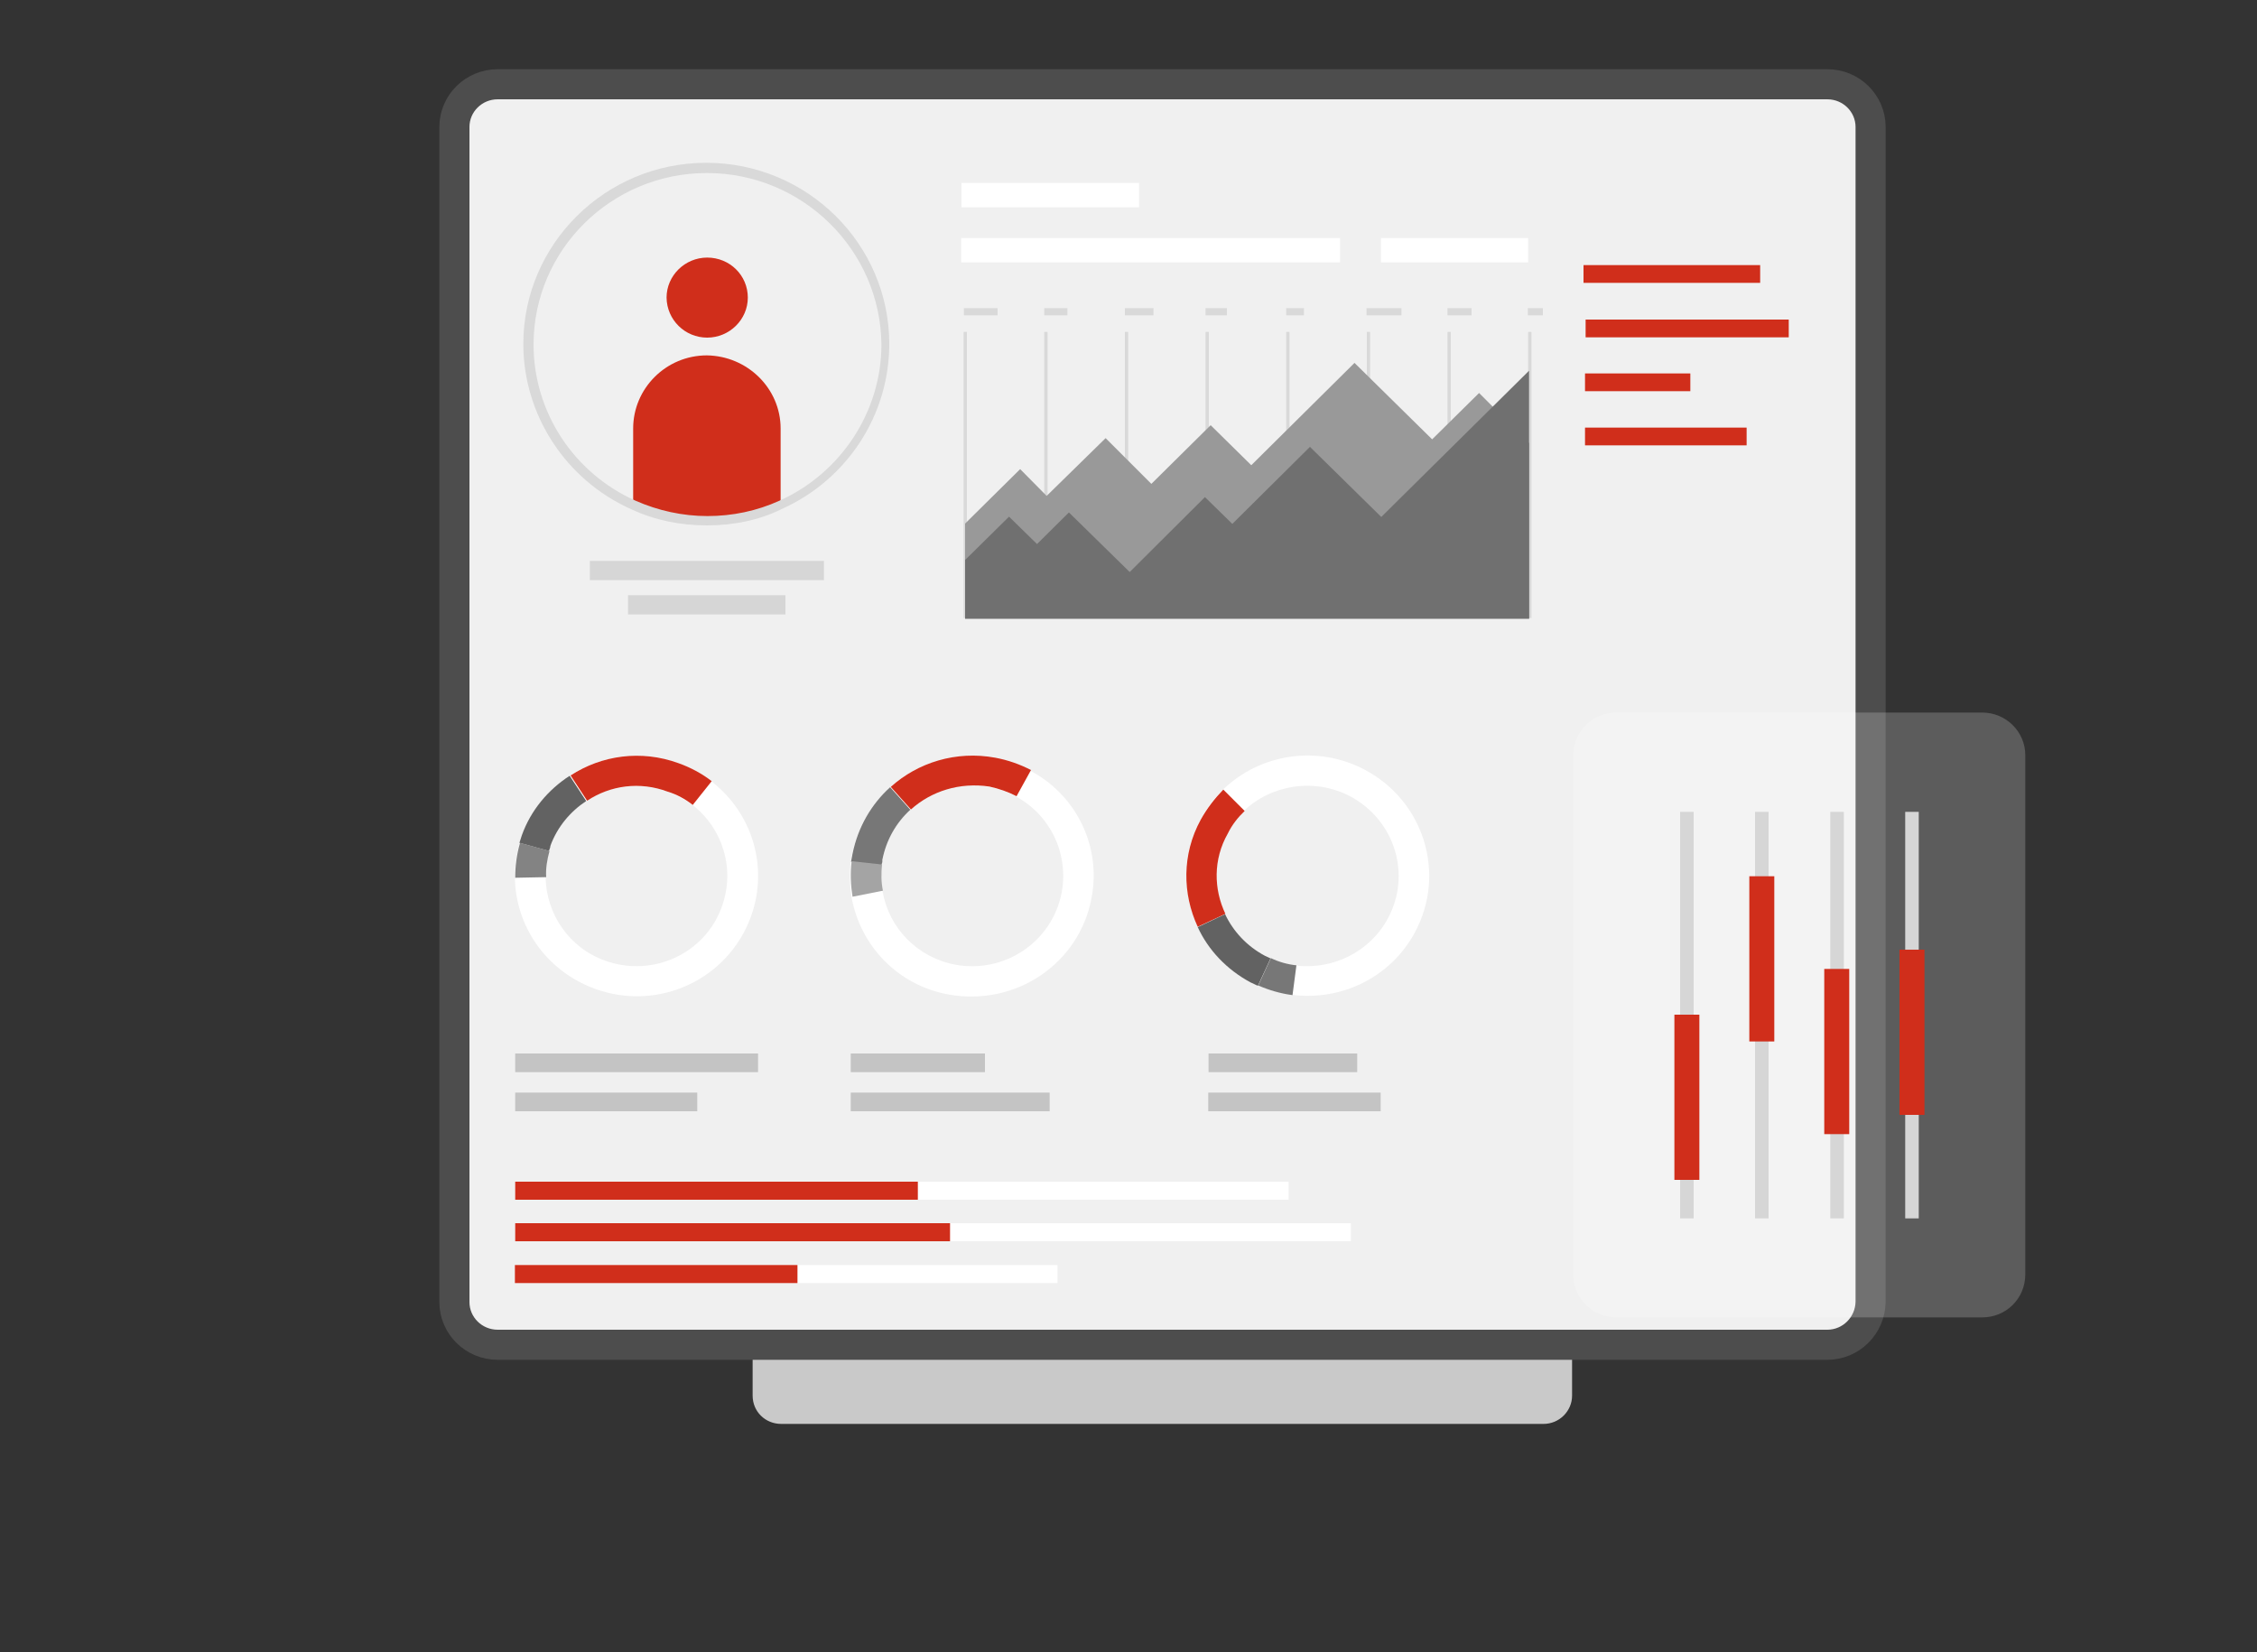 <?xml version="1.0" encoding="utf-8"?>
<!-- Generator: Adobe Illustrator 24.0.0, SVG Export Plug-In . SVG Version: 6.00 Build 0)  -->
<svg version="1.1" id="Layer_1" xmlns="http://www.w3.org/2000/svg" xmlns:xlink="http://www.w3.org/1999/xlink" x="0px" y="0px"
	 viewBox="0 0 750 549" style="enable-background:new 0 0 750 549;" xml:space="preserve">
<rect x="0" y="0" width="750" height="549" fill="#333333" stroke="none"/>
<style type="text/css">
	.st0{fill:#C9C9C9;}
	.st1{fill:#F0F0F0;stroke:#4D4D4D;stroke-width:10;}
	.st2{fill:#FFFFFF;}
	.st3{fill:#D02E1B;}
	.st4{fill:#626262;}
	.st5{fill:#838383;}
	.st6{fill:#777777;}
	.st7{fill:#A4A4A4;}
	.st8{fill:#C4C4C4;}
	.st9{fill:#D6D6D6;}
	.st10{fill:#D9D9D9;}
	.st11{fill:#999999;}
	.st12{fill:#707070;}
	.st13{opacity:0.2;fill:#FFFFFF;enable-background:new    ;}
	.st14{display:none;}
	.st15{display:inline;fill:#F8F8F8;}
	.st16{display:inline;fill:#707070;}
	.st17{display:inline;fill:#B6B6B6;}
	.st18{display:inline;fill:#2D3038;}
	.st19{display:inline;fill:#B9B9B9;}
	.st20{display:inline;fill:#353535;}
	.st21{display:inline;fill:#212121;}
	.st22{display:inline;fill:#2A2A2A;}
	.st23{display:inline;fill:#929292;}
	.st24{display:inline;fill:#7F7F7F;}
	.st25{display:inline;fill:#444444;}
	.st26{display:inline;fill:#565656;}
	.st27{display:inline;fill:#1E1E1E;}
	.st28{display:inline;fill:#D6D6D6;}
	.st29{display:inline;fill:#404040;}
	.st30{display:inline;fill:#C4C4C4;}
	.st31{display:inline;fill:#959595;}
	.st32{display:inline;fill:#ADADAD;}
</style>
<path class="st0" d="M512.9,473.2H259.6c-5.3,0-9.5-4.1-9.5-9.4v-29.1c0-5.2,4.2-9.4,9.5-9.4h253.3c5.3,0,9.5,4.1,9.5,9.4v29.1
	C522.4,468.9,518.2,473.2,512.9,473.2z"/>
<path class="st1" d="M607.2,446.9H165.4c-8,0-14.4-6.4-14.4-14.2V42.2c0-7.8,6.4-14.2,14.4-14.2h441.8c8,0,14.4,6.4,14.4,14.2v390.4
	C621.5,440.5,615.1,446.9,607.2,446.9z"/>
<path class="st2" d="M249.5,304.7c6.1-16.7,0.3-34.8-13.2-45.1c-3.2-2.5-6.9-4.6-11.1-6c-12.4-4.4-25.5-2.5-35.8,4.1
	c-7.1,4.6-12.8,11.4-15.9,19.8c-0.3,0.8-0.6,1.7-0.8,2.5c-1.1,3.8-1.6,7.8-1.6,11.6c0.2,16.2,10.4,31.1,26.6,37
	C218.8,336.3,241.9,325.5,249.5,304.7z M201.2,319.3c-12.2-4.3-19.7-15.7-19.9-27.8c0-2.9,0.3-5.9,1.1-8.7c0.2-0.6,0.3-1.3,0.6-1.9
	c2.4-6.4,6.6-11.4,11.9-14.9c7.7-4.9,17.5-6.4,26.8-3c3,1.1,5.8,2.7,8.3,4.4c10.1,7.8,14.4,21.3,9.9,33.8
	C234.4,316.9,216.9,324.9,201.2,319.3z"/>
<path class="st3" d="M195.1,266.1l-5.5-8.4c10.3-6.7,23.4-8.6,35.8-4.1c4,1.4,7.9,3.5,11.1,6l-6.3,7.9c-2.4-1.9-5.3-3.5-8.3-4.4
	C212.6,259.6,202.8,261,195.1,266.1z"/>
<path class="st4" d="M182.4,282.8l-9.8-2.7c0.3-0.8,0.5-1.7,0.8-2.5c3-8.4,8.8-15.2,15.9-19.8l5.5,8.4c-5.3,3.5-9.6,8.6-11.9,14.9
	C182.9,281.5,182.7,282.1,182.4,282.8z"/>
<path class="st5" d="M171.2,291.7c0-3.8,0.5-7.8,1.6-11.6l9.8,2.7c-0.8,2.9-1.3,5.9-1.1,8.7L171.2,291.7z"/>
<path class="st2" d="M362.7,298.5c3.4-17.5-5.3-34.5-20.4-42.4c-3.7-1.9-7.5-3.3-11.9-4.1c-13-2.4-25.7,1.6-34.7,9.7
	c-6.3,5.7-10.7,13.3-12.5,22.1c-0.2,1-0.3,1.7-0.5,2.7c-0.5,4-0.3,7.9,0.3,11.8c2.9,15.9,15.2,29.1,32.2,32.2
	C337.5,334.5,358.6,320.3,362.7,298.5z M317.5,320.6c-12.7-2.4-22.1-12.2-24.2-24.3c-0.5-2.9-0.6-5.7-0.3-8.7c0-0.6,0.2-1.3,0.3-2.1
	c1.3-6.7,4.7-12.4,9.3-16.7c6.7-6,16.2-9.1,26-7.3c3.2,0.6,6.3,1.7,9,3.2c11.2,6,17.6,18.7,15.2,31.9
	C349.7,312.9,333.9,323.6,317.5,320.6z"/>
<path class="st3" d="M302.7,269l-6.7-7.5c9-8.1,21.7-12.1,34.7-9.7c4.3,0.8,8.2,2.2,11.9,4.1l-4.8,8.7c-2.7-1.4-5.8-2.5-9-3.2
	C318.9,259.9,309.5,262.9,302.7,269z"/>
<path class="st6" d="M292.9,287.5l-10.1-1.1c0.2-1,0.3-1.7,0.5-2.7c1.8-8.9,6.3-16.5,12.5-22.1l6.7,7.5c-4.7,4.3-8,10-9.3,16.7
	C293.3,286.3,293.1,286.9,292.9,287.5z"/>
<path class="st7" d="M283.3,298c-0.6-3.8-0.8-7.8-0.3-11.8l10.1,1.1c-0.3,3-0.3,5.9,0.3,8.7L283.3,298z"/>
<path class="st2" d="M453.5,255.8c-15.9-8.4-34.8-5.2-47,6.5c-2.9,2.9-5.6,6.2-7.5,10c-6.3,11.4-6.1,24.6-1,35.6
	c3.5,7.6,9.6,14.1,17.6,18.4c0.8,0.5,1.6,0.8,2.4,1.1c3.7,1.6,7.5,2.7,11.4,3.2c16.2,2.1,32.7-5.7,40.8-20.8
	C480.6,290.4,473.3,266.3,453.5,255.8z M461.2,305.2c-6.1,11.3-18.4,17.1-30.6,15.7c-2.9-0.3-5.8-1.1-8.5-2.4
	c-0.6-0.3-1.3-0.6-1.8-1c-6.1-3.2-10.6-8.1-13.2-13.8c-3.9-8.3-3.9-18.1,0.6-26.7c1.6-2.9,3.5-5.4,5.6-7.5
	c9.1-8.7,23.4-11.1,35.3-4.9C463.5,272.5,469.1,290.6,461.2,305.2z"/>
<path class="st3" d="M407.2,303.7L398,308c-5.1-11-5.3-24.1,1-35.6c2.1-3.8,4.7-7.1,7.5-10l7.1,7.1c-2.2,2.1-4.2,4.6-5.6,7.5
	C403.1,285.6,403.3,295.5,407.2,303.7z"/>
<path class="st4" d="M422.2,318.5l-4.2,9.1c-0.8-0.3-1.6-0.8-2.4-1.1c-8-4.3-14.1-10.8-17.6-18.4l9.1-4.3
	c2.7,5.7,7.2,10.6,13.2,13.8C421,317.9,421.6,318.2,422.2,318.5z"/>
<path class="st6" d="M429.5,330.7c-3.9-0.5-7.7-1.6-11.4-3.2l4.2-9.1c2.7,1.3,5.6,2.1,8.5,2.4L429.5,330.7z"/>
<path class="st8" d="M251.9,350.1h-80.7v6.2h80.7V350.1z"/>
<path class="st8" d="M231.7,363.1h-60.5v6.2h60.5V363.1z"/>
<path class="st8" d="M327.3,350.1h-44.6v6.2h44.6V350.1z"/>
<path class="st8" d="M348.8,363.1h-66.1v6.2h66.1V363.1z"/>
<path class="st8" d="M451,350.1h-49.4v6.2H451V350.1z"/>
<path class="st8" d="M458.8,363.1h-57.3v6.2h57.3V363.1z"/>
<path class="st3" d="M584.9,88.1h-58.7V94h58.7V88.1z"/>
<path class="st3" d="M594.4,106.2h-67.5v5.9h67.5V106.2z"/>
<path class="st3" d="M561.7,124.1h-35v5.9h35V124.1z"/>
<path class="st3" d="M580.4,142.1h-53.7v5.9h53.7V142.1z"/>
<path class="st2" d="M428.2,392.7h-257v6h257V392.7z"/>
<path class="st2" d="M448.9,406.5H171.2v6h277.7L448.9,406.5L448.9,406.5z"/>
<path class="st2" d="M351.3,420.4H171.2v6h180.2v-6H351.3z"/>
<path class="st3" d="M305,392.7H171.2v6H305V392.7z"/>
<path class="st3" d="M315.7,406.5H171.2v6h144.5V406.5z"/>
<path class="st3" d="M265,420.4h-93.9v6H265V420.4z"/>
<path class="st9" d="M261,197.8h-52.3v6.4H261V197.8z"/>
<path class="st9" d="M273.9,186.4H196v6.4h77.8v-6.4H273.9z"/>
<path class="st3" d="M235,112.2c7.4,0,13.5-6,13.5-13.3c0-7.4-6-13.3-13.5-13.3c-7.4,0-13.5,6-13.5,13.3
	C221.6,106.3,227.6,112.2,235,112.2z"/>
<path class="st3" d="M259.4,142.4v25.4c-7.5,3.3-15.7,5.2-24.5,5.2c-8.7,0-17-1.9-24.5-5.2v-25.4c0-13.3,10.9-24.3,24.5-24.3
	C248.4,118.3,259.4,129.1,259.4,142.4z"/>
<path class="st2" d="M445.4,79.1h-126v8.1h125.9v-8.1H445.4z"/>
<path class="st2" d="M507.8,79.1h-48.9v8.1h48.9V79.1z"/>
<path class="st2" d="M378.5,60.8h-59v8.1h59V60.8z"/>
<path class="st10" d="M321.3,110.3h-1.1v95.1h1.1V110.3z"/>
<path class="st10" d="M348.1,110.3H347v95.1h1.1V110.3z"/>
<path class="st10" d="M374.9,110.3h-1.1v95.1h1.1V110.3z"/>
<path class="st10" d="M401.7,110.3h-1.1v95.1h1.1V110.3z"/>
<path class="st10" d="M428.5,110.3h-1.1v95.1h1.1V110.3z"/>
<path class="st10" d="M455.3,110.3h-1.1v95.1h1.1V110.3z"/>
<path class="st10" d="M482.1,110.3H481v95.1h1.1V110.3z"/>
<path class="st10" d="M508.9,110.3h-1.1v95.1h1.1V110.3z"/>
<path class="st11" d="M320.7,174l18.3-18.1l8.8,8.9l19.6-19.2l15.2,15.2l19.7-19.5l13.5,13.3l34.3-34l25.8,25.4l15.6-15.4l16.7,16.7
	v58.3H320.7V174z"/>
<path class="st12" d="M320.7,186.1l14.6-14.4l9.3,9.1l10.6-10.5l20.2,19.8l25-24.9l9.1,8.9l25.8-25.6l23.7,23.3l49.1-48.6v82.4
	H320.7V186.1z"/>
<path class="st10" d="M331.5,102.4h-11.2v2.4h11.2V102.4z"/>
<path class="st10" d="M354.7,102.4H347v2.4h7.7V102.4z"/>
<path class="st10" d="M383.3,102.4h-9.5v2.4h9.5V102.4z"/>
<path class="st10" d="M407.7,102.4h-7.1v2.4h7.1V102.4z"/>
<path class="st10" d="M433.3,102.4h-5.9v2.4h5.9V102.4z"/>
<path class="st10" d="M465.7,102.4h-11.6v2.4h11.6V102.4z"/>
<path class="st10" d="M489,102.4h-8v2.4h8V102.4z"/>
<path class="st10" d="M512.7,102.4h-5v2.4h5V102.4z"/>
<path class="st13" d="M658.7,437.8H537.1c-7.9,0-14.3-6.4-14.3-14.1V250.9c0-7.8,6.4-14.1,14.3-14.1h121.6c7.9,0,14.3,6.4,14.3,14.1
	v172.8C672.9,431.6,666.6,437.8,658.7,437.8z"/>
<path class="st9" d="M562.8,269.8h-4.5v135.1h4.5V269.8z"/>
<path class="st9" d="M587.7,269.8h-4.5v135.1h4.5V269.8z"/>
<path class="st9" d="M612.7,269.8h-4.5v135.1h4.5V269.8z"/>
<path class="st9" d="M637.6,269.8h-4.5v135.1h4.5V269.8z"/>
<path class="st3" d="M564.7,337.2h-8.3v54.9h8.3V337.2z"/>
<path class="st3" d="M589.6,291.2h-8.3v54.9h8.3V291.2z"/>
<path class="st3" d="M614.5,322h-8.3v54.9h8.3V322z"/>
<path class="st3" d="M639.5,315.6h-8.3v54.9h8.3V315.6z"/>
<path class="st10" d="M234.9,174.6c-8.8,0-17.3-1.7-25.2-5.4c-21.7-9.7-35.8-31.3-35.8-54.9c0-33.2,27.3-60.2,60.8-60.2
	s60.8,27,60.8,60.2c0,23.7-14,45.1-35.8,54.9C252.2,172.9,243.7,174.6,234.9,174.6z M234.9,57.5c-31.8,0-57.6,25.6-57.6,57
	c0,22.4,13.3,42.7,33.9,51.9c7.5,3.3,15.6,5.1,23.9,5.1c8.3,0,16.4-1.7,23.9-5.1c20.5-9.2,33.9-29.7,33.9-51.9
	C292.6,83,266.6,57.5,234.9,57.5z"/>
<g class="st14">
	<path class="st15" d="M40.1,523.3c0,14.3,158.8,25.7,354.6,25.7s354.6-11.4,354.6-25.7s-158.8-25.7-354.6-25.7
		S40.1,509.1,40.1,523.3z"/>
	<path class="st16" d="M71.1,298c0,0,11.2-25.2-1.8-23.2c0,0-4.5,3.7-9,11.1c-3.5,5.6-10.6,20.5-10.4,25.6c0.3,5.1,3.9,8.7,7.9,16.8
		c0,0,8.2,14.9,8.5,16.8l8.7-4.4c0,0-7.2-14.3-12.4-27L71.1,298z"/>
	<path class="st17" d="M5,373.8l172.8-29.1l-5-29.1L0,344.7L5,373.8z"/>
	<path class="st18" d="M177.3,341.1l9.2-1.5l-3.8-22.1l-9.2,1.5L177.3,341.1z"/>
	<path class="st19" d="M136.4,512.3h2.1c0,0-0.6-7.9,1.3-8.1c1.9,0,6.9,6.5,9.8,7.5c2.9,1,17.8,1.9,18-0.8c0-2.7-5.8-3.8-7.5-4.6
		c-1.8-0.8-10.6-9.2-12.2-10.3c-1.6-1-4.3-8.1-4.3-8.1l-8.3-0.3c0,0-0.5,6.5-1,10c-0.2,1.3-0.3,2.5-0.3,3.3
		C133.6,503.8,136.4,512.3,136.4,512.3z"/>
	<path class="st19" d="M82.5,510.7h1.8v-7.5c1.4,0.2,6.4,4.8,8,6.2c1.6,1.3,3.7,1.3,10.1,1.7c6.4,0.5,7.1-3.5,6.1-4.8
		s-4.3-1.9-6.1-2.7c-1.8-0.8-8.5-8.4-10.3-10.2s-2.9-7-2.9-7l-7.5,0.6c0,0,0,4.8-0.8,8.6c0,0.3-0.2,0.6-0.3,1
		C79.4,501,82.5,510.7,82.5,510.7z"/>
	<path class="st20" d="M110.5,342.8c0,0,2.9,6.7,3,8.4c0.3,1.7,6.9,17.6,8.8,28.4c1.1,6.5,4.3,26.7,4.7,29.2
		c0.5,4.4,2.6,14.1,2.9,18.6c0.2,2.5,12.7,41.1,15.7,61.3c0,0-7.2,1.1-12.7-0.3c0,0-10.9-20.8-17-50.3c-3.7-17.8-6.9-27.3-9.8-34.6
		c-2.9-7.3-18.9-28.1-20.7-30.3c-1.6-2.4-12.2-15.2-2.2-29.2C93.4,330,110.5,342.8,110.5,342.8z"/>
	<path class="st20" d="M74.4,402.1c1,6,0,14-1.9,35.9s3.4,48.6,3.4,48.6c6.6,2.2,14.1,0,14.1,0c-0.2-1.6,0-53.5,0-58.1
		s1.3-9.8,1.8-15.2c0.2-3.7,1.9-10.3,3.9-17.2c0.6-2.1,1.1-4.1,1.8-6c0.3-1.1,0.6-2.2,1-3.3c2.7-9.2,6.3-45.1,6.3-45.1
		s-20.1-16-29.8-1s-4.8,26-4.5,27.9C70.6,370.6,73.5,396,74.4,402.1z"/>
	<path class="st21" d="M82.8,369.8c0.2,0.3,10.1,22.4,12.8,26.2c0.6-2.1,1.1-4.1,1.8-6C97.4,390,83.1,370.3,82.8,369.8z"/>
	<path class="st22" d="M82.5,510.7h1.8v-7.5c1.4,0.2,6.4,4.8,8,6.2c1.6,1.3,3.7,1.3,10.1,1.7c6.4,0.5,7.1-3.5,6.1-4.8
		s-4.3-1.9-6.1-2.7c-6.9,0.3-15.4-9.2-19.4-9.2c-2.1,0-2.1,1.3-2.2,1.4c0,0.3-0.2,0.6-0.3,1C79.4,501,82.5,510.7,82.5,510.7z"/>
	<path class="st22" d="M136.4,512.3h2.1c0,0-0.6-7.9,1.3-8.1c1.9,0,6.9,6.5,9.8,7.5c2.9,1,17.8,1.9,18-0.8c0-2.7-5.8-3.8-7.5-4.6
		c-6.1,0-16.2-6.7-19.3-8.1c-3-1.4-6.4-0.5-6.4-0.5c-0.2,1.3-0.3,2.5-0.3,3.3C133.6,503.8,136.4,512.3,136.4,512.3z"/>
	<path class="st19" d="M92.7,258.8c0,0-3.2,8.4-0.6,14.9c0,0-11.7-0.8-12.2-2.1c-0.5-1.4,0.5-14-1.1-17.6
		C77,250.3,92.7,258.8,92.7,258.8z"/>
	<path class="st16" d="M93.9,270.9c0,0,6.9,2.4,10.1,3.2c3.2,0.6,9.8,3.8,9.1,15.4c-0.5,11.6-2.6,21.6-3.2,26.7
		c-0.6,4.9-0.3,17.6,1,23.8c0,0-16.7,4.1-36.3,0c0,0,3.5-10.5,3.4-13.2c-0.2-2.7-11.6-25.1-12.2-28.6c-0.5-3.5-2.9-19.1,2.4-22.5
		c5.3-3.5,9.5-3,11.7-4.6C82.1,269.5,90.6,269.8,93.9,270.9z"/>
	<path class="st16" d="M67.1,358.2c28.6,7.5,51.2,0,51.2,0c-2.1-4.1-3.5-8.4-4.7-12.4c-0.8-2.9-1.3-5.7-1.8-8.4
		c-2.2-15.4,0.6-27.2,0.6-27.2c-3.2-26.8-44.3-34.8-47.5-26.4c-3.2,8.4,6.4,44.9,6.9,48.1C72.2,335.2,67.1,358.2,67.1,358.2z"/>
	<path class="st19" d="M82.5,225.2c4.7-1.6,17.5-3.3,20.9,16c3.2,19.4-3.9,19.7-11.2,19.2c-7.4-0.5-18.8-13.7-19.7-17.6
		C71.6,238.8,69,229.8,82.5,225.2z"/>
	<path class="st23" d="M100.6,232.6c0,0-3.8,8.3-9,11.1c0,0-3.2,8.7-10.1,12.4c0,0-18.4-12.1-7.7-26.5
		C84.4,215.3,99.5,226.8,100.6,232.6z"/>
	<path class="st19" d="M92.1,240.9c-0.5-1-3.2-2.7-4.5,0.2c-1.3,2.7,3.2,7.6,4.5,7.5C93.2,248.2,93.7,244.7,92.1,240.9z"/>
	<path class="st23" d="M74.3,231.8c-0.5-0.6-12.7-6.2-15.1,5.4c-2.6,11.8,9.8,25.2,12,31.1s-1,19.5-1,19.5s7.4-7,9.6-14.3
		C82.3,265.8,83.1,245.5,74.3,231.8z"/>
	<path class="st24" d="M73.6,231.5c0,0,3.7,2.9,4.2,7.6c0,0,0.6-3.7-0.8-5.9C75.6,231,73.6,231.5,73.6,231.5z"/>
	<path class="st20" d="M113.4,345.7c-0.8-2.9-1.3-5.7-1.8-8.4c0,0-1.9-4-2.6-5.9c-0.6-1.9-5.3-25.1-5.3-25.1S98.8,328.2,113.4,345.7
		z"/>
	<path class="st19" d="M134.4,347.1c0,0,3.7,3.7,4.8,4s3.5-1.6,11.9-2.2c0.8,0,2.1,0.6,1.8,1.6s-4,3.7-5.6,4
		c-1.6,0.5-9,3.3-12.7,1.9s-6.1-6-6.1-6L134.4,347.1z"/>
	<path class="st16" d="M105.9,274.7c0,0,9.8,3.8,10.3,17.3c0.6,13.5,1.1,20.5,1.6,22.5c0.5,2.1,1.6,10.3,4,15.4
		c2.4,4.9,18,20.2,18,20.2l-7.5,7c0,0-21.8-21.6-23.1-25.6c-1.3-4-6.7-31.4-7.2-36.2C101.7,291.7,96.7,275,105.9,274.7z"/>
	<path class="st25" d="M288.3,198.2c-59.8,0-108.5,48.1-108.5,107.3s48.6,107.3,108.5,107.3s108.5-48.1,108.5-107.3
		S348.3,198.2,288.3,198.2z M288.3,395.4c-50.2,0-90.8-40.2-90.8-89.9s40.6-89.9,90.8-89.9s90.8,40.2,90.8,89.9
		S338.5,395.4,288.3,395.4z"/>
	<path class="st26" d="M696.1,492.1c0,0,0.8,5.9,1,6.8c0.2,1,9.8-0.5,9.8-0.5l0.8-7C707.7,491.5,697.2,491.3,696.1,492.1z"/>
	<path class="st27" d="M696.9,498.1c0,0-3,3.5-6.1,5.1c-2.9,1.6-7.7,2.2-9.5,3.8c-1.3,1.1-4.7,6.2,7.7,6s18.3,0.6,19.6-1.3
		c1.3-1.9-1.9-14.1-1.9-14.1S704,498.8,696.9,498.1z"/>
	<path class="st26" d="M626.6,492.1c0,0,0.8,5.9,1,6.8c0.2,1,9.8-0.5,9.8-0.5l0.8-7C638.2,491.5,627.9,491.3,626.6,492.1z"/>
	<path class="st27" d="M627.6,498.1c0,0-3,3.5-6.1,5.1c-3,1.6-14,2.9-15.7,4.4c-1.3,1.1-3.4,5.9,14,5.4c12.4-0.3,18.3,0.6,19.6-1.3
		c1.3-1.9-1.9-14.1-1.9-14.1S634.8,498.9,627.6,498.1z"/>
	<path class="st22" d="M692.6,340.3c0,0,5.1,14.6,4.5,27.2c-0.6,12.5,2.7,26.4,4,39.5c1.6,14.6,7.7,49.4,8,57.2
		c0.2,7.8-1,32.9-1,32.9l-12.5,0.3c0,0-10.4-60.7-13.2-66.9c-2.7-6.2-16.2-50.3-16.7-55.3C665.3,370.3,692.6,340.3,692.6,340.3z"/>
	<path class="st22" d="M640.1,342.8c0,0-6.9,34.5-7.7,42.2c-1,7.6-1.4,37.3-1.9,42.1c-0.5,4.8-3,63-5.5,70.2h16
		c0,0,12.2-42.2,12.2-62.2s9.5-43.5,15.6-56.7s20.1-13.5,23.9-38C692.6,340.3,645.3,335.2,640.1,342.8z"/>
	<path class="st19" d="M672.5,225c0,0-12.5-4.4-18.5,4.6c-5.8,9.2-5.3,27.5,1.1,29.7c6.4,2.2,15.9,1.1,19.1-4.6
		c3.2-5.7,6.3-14,6.1-19.5C680.2,229.8,675.9,226.6,672.5,225z"/>
	<path class="st19" d="M657.4,258.8c0,0,0.5,3.2-0.3,4.8c-0.8,1.6,15.9,1.6,15.9,1.6s1.3-8.4,3.9-15.6
		C679.4,242.5,657.4,258.8,657.4,258.8z"/>
	<path class="st28" d="M676.9,249.6c0,0-1.1,1.7-5.8,1.1c-4.7-0.6-10.4-6.7-12.4-7.3c-1.9-0.6-1.9-1.7-1.9-1.7l-1.3,1.7l-2.1,0.2
		c0,0,1.9-5.4-1-7.5c-2.9-2.2,3-17.3,18-12.2c0,0,11.6,3,11.1,9.4C681,239.3,679.4,246.4,676.9,249.6z"/>
	<path class="st28" d="M656,263.3c0,0,0-3,1.4-3.2c1.4-0.3,15.6-1.6,17.3-1v3.5C674.8,262.6,671.4,264.5,656,263.3z"/>
	<path class="st19" d="M657,239.3c0.3-1.1,3-4.1,4.2-0.8c1.1,3.2-1.6,7.6-3,7.1C656.5,245.3,656.2,242,657,239.3z"/>
	<path class="st29" d="M656,263.3c0,0-7.7,2.7-16.7,6.4c0,0-10.3,3.7-11.4,14.6c-0.6,5.7-7.1,36.4-8.2,38.9
		c-1.3,2.5-15.6,44.1-16,45.1c-0.5,0.8,11.7,5.7,12.5,5.2c0.8-0.3,13.8-38,15.1-40.6c0,0,7.5-22.5,7.7-25.9c0,0,0.2,9.5,0.6,12.2
		c0.5,2.7-6.7,54.8-6.4,56.2c0.2,1.4,32.1,3.3,44.9,1.9c12.8-1.3,23.1-4.1,23.1-4.1s-10.1-41.1-9.8-45.7c0.6-10,4.2-28.6,4.2-28.6
		l10.4,18.7l-13.3,32.7l3,10c0,0,24.7-35.7,25.5-38.9c0.8-3.3-1.3-7.5-2.6-10.2s-9.9-23.2-11.9-26s-5.5-14.5-13.6-17.6
		c-6.9-2.7-18.4-4.9-18.4-4.9L656,263.3z"/>
	<path class="st30" d="M639,387l-58.4-14.3L591,334l58.4,14.3L639,387z"/>
	<path class="st31" d="M598.6,376.6c0,0-1.6,2.5-2.2,3.3c-0.6,0.8,1.4,1.3,2.4,0.5S598.6,376.6,598.6,376.6z"/>
	<path class="st32" d="M610.8,385.4c0,0,1-1,1.1-1.6c0,0,0.3-1.1,0.5-2.1c0.2-0.3,0.2-0.5,0.2-0.6c0.3-0.6,1.1-1.7,1.3-3.3
		c0.3-1.6,1-8.7,1-8.7l-4.5-1.1l-3.7-0.8c0,0-7.9,7.5-8.3,8.9c0,0.2,0,0.3-0.2,0.5c-0.2,1.3,0.2,2.2,0.2,3c0,0.3,0,2.7,0.6,3.2
		c0.8,0.6,1.8,0.8,2.4,0.5c0,0,1.8,1.3,3,1.1c0,0,1.6,1.1,3.2,0.6C608,385.1,609.8,386,610.8,385.4z"/>
	<path class="st29" d="M628.4,340.4c0,0-10.4,29.9-12.2,33c0,0-7.5-1.6-12.5-5.2l11.4-32.2L628.4,340.4z"/>
</g>
</svg>
